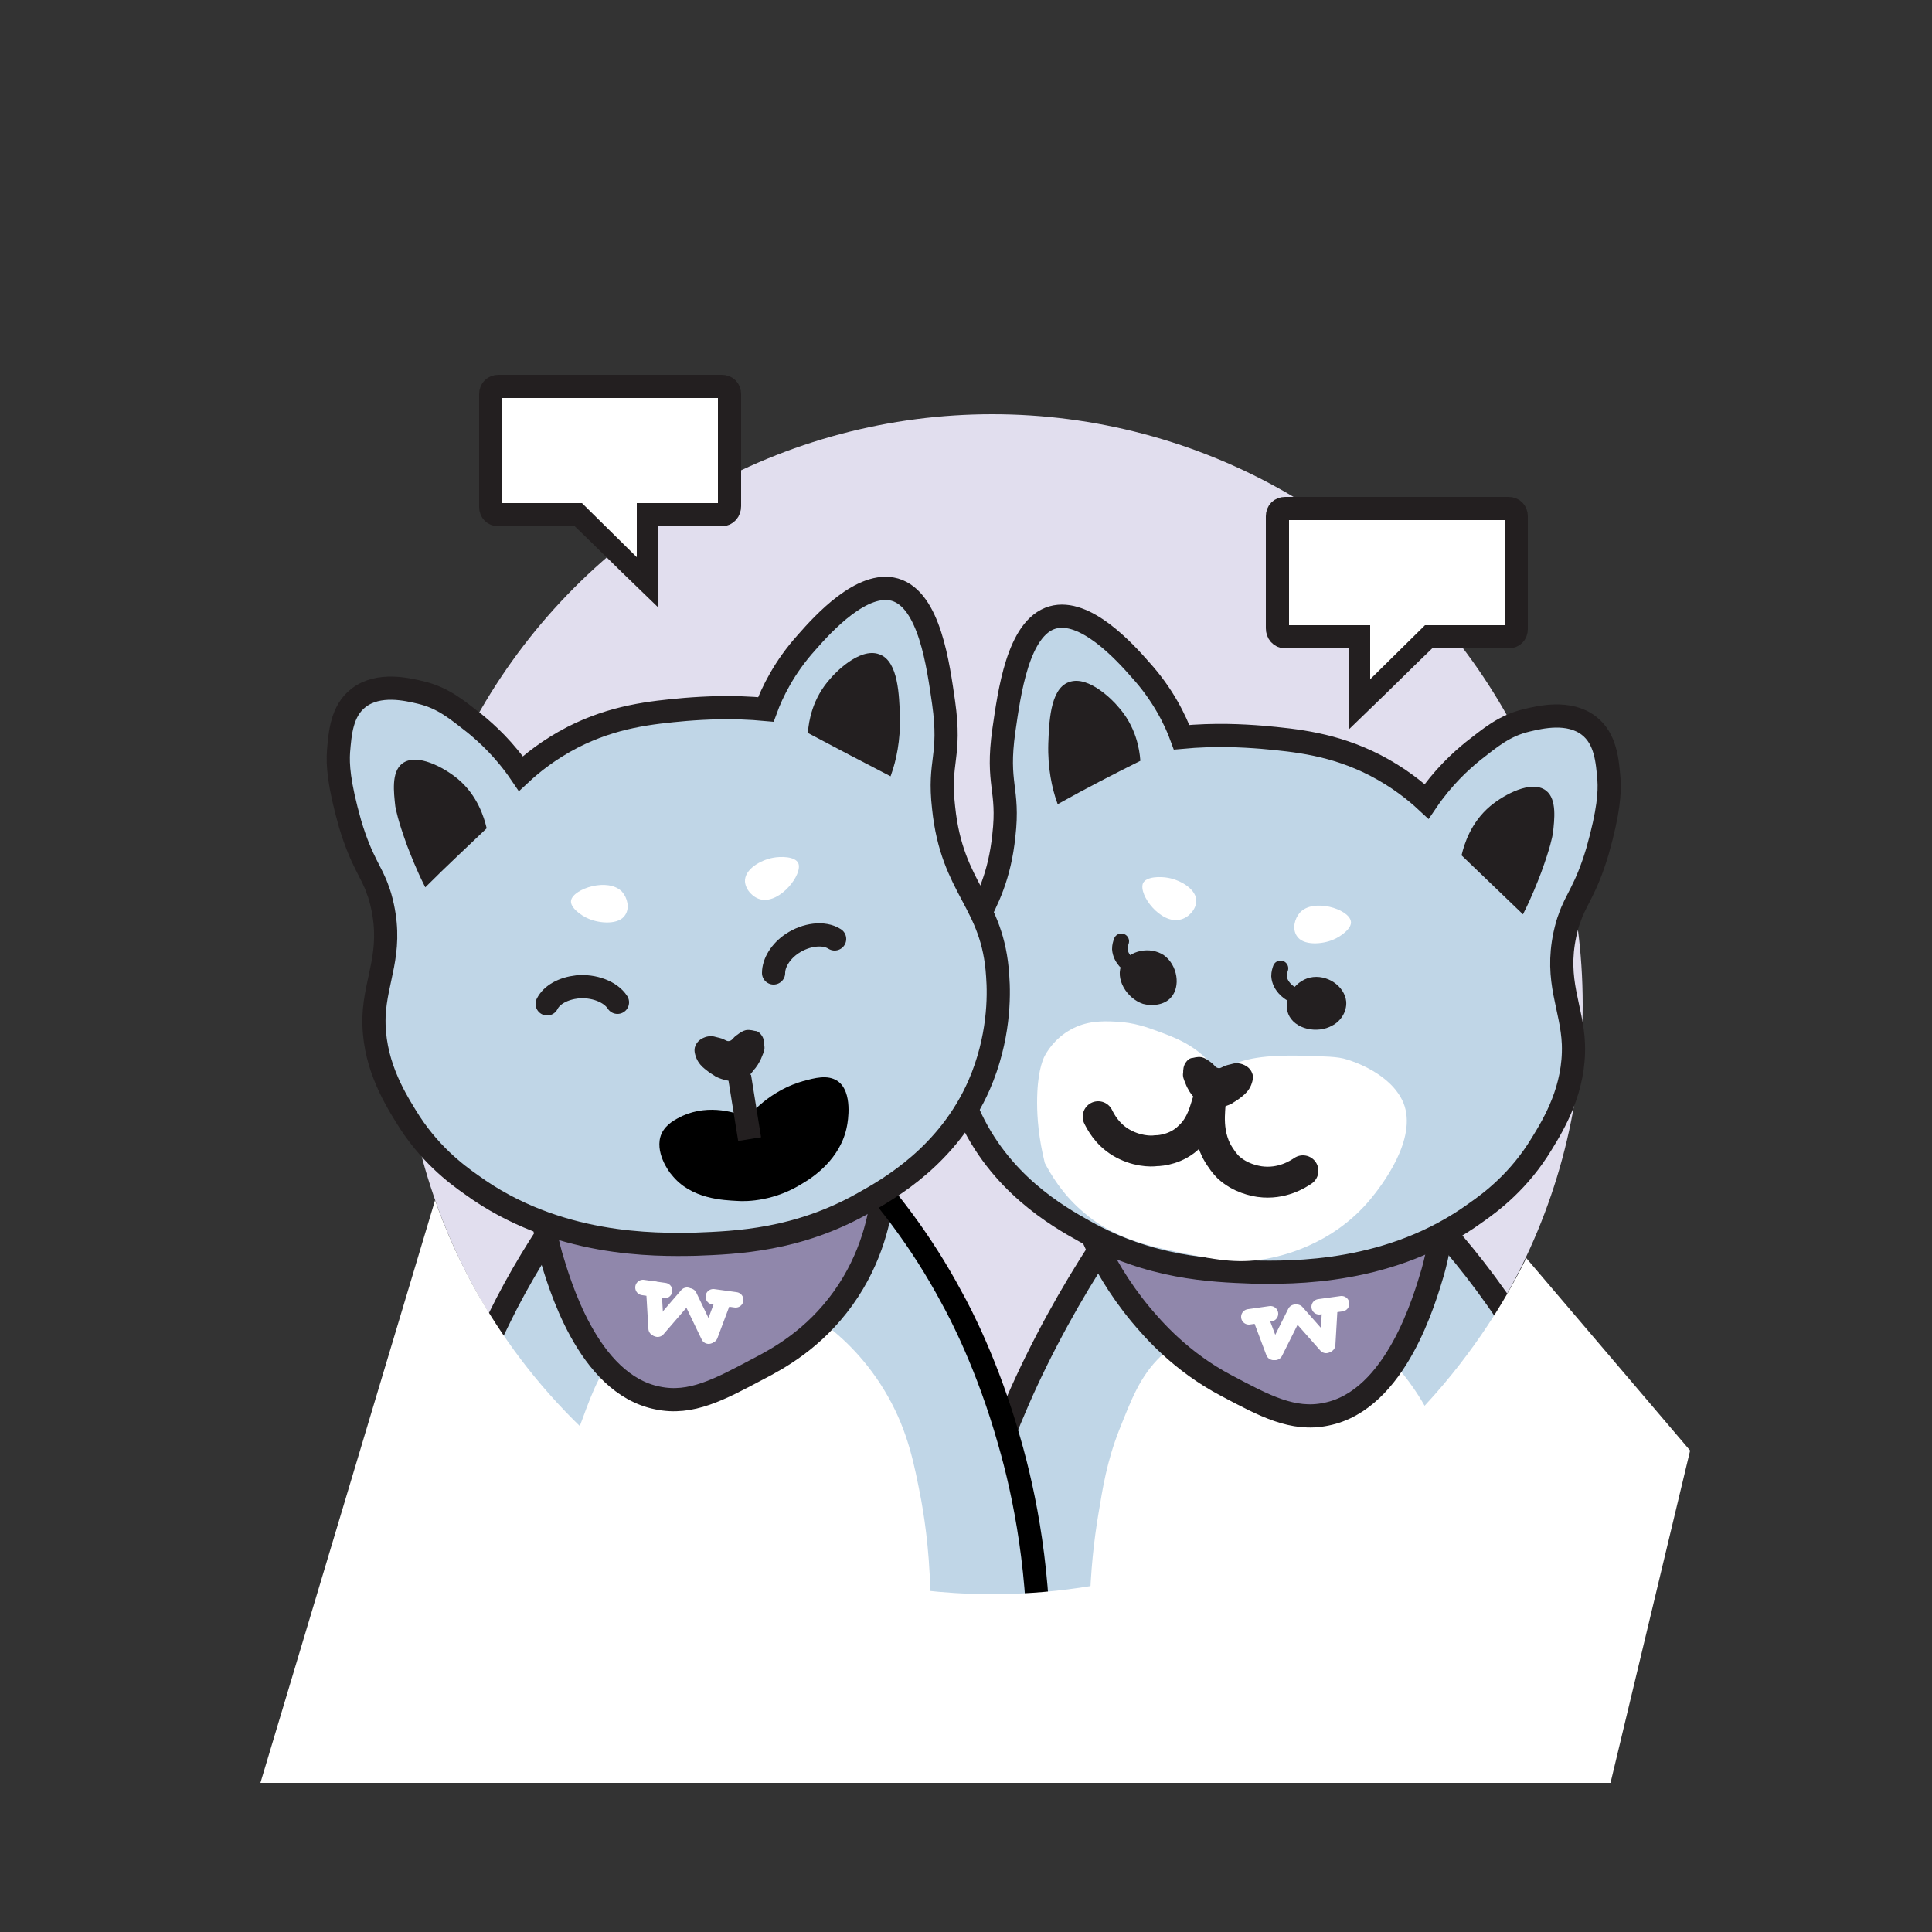 <?xml version="1.0" encoding="utf-8"?>
<!-- Generator: Adobe Illustrator 24.1.2, SVG Export Plug-In . SVG Version: 6.00 Build 0)  -->
<svg version="1.1" id="Layer_1" xmlns="http://www.w3.org/2000/svg" xmlns:xlink="http://www.w3.org/1999/xlink" x="0px" y="0px"
	 viewBox="0 0 250 250" style="enable-background:new 0 0 250 250;" xml:space="preserve">
<rect x="0" y="0" width="250" height="250" fill="#333333" stroke="none"/>
<style type="text/css">
	.st0{fill:#E1DEEE;}
	.st1{fill:#C0D6E7;}
	.st2{fill:#FFFFFF;}
	.st3{fill:#9087AB;stroke:#231F20;stroke-width:3;stroke-miterlimit:10;}
	.st4{fill:none;stroke:#231F20;stroke-width:3;stroke-miterlimit:10;}
	.st5{fill:#231F20;stroke:#231F20;stroke-width:3;stroke-miterlimit:10;}
	.st6{fill:#231F20;stroke:#231F20;stroke-width:0.5;stroke-miterlimit:10;}
	.st7{fill:#231F20;}
	.st8{fill:none;stroke:#231F20;stroke-width:3;stroke-linecap:round;stroke-miterlimit:10;}
	.st9{fill:#C0D6E7;stroke:#231F20;stroke-width:3;stroke-miterlimit:10;}
	.st10{fill:none;stroke:#FFFFFF;stroke-width:2;stroke-linecap:round;stroke-miterlimit:10;}
	.st11{fill:#FCFDFF;stroke:#231F20;stroke-width:3;stroke-miterlimit:10;}
	.st12{fill:#FFFFFF;stroke:#231F20;stroke-width:3;stroke-miterlimit:10;}
	.st13{fill:#FFFFFF;stroke:#231F20;stroke-width:2;stroke-miterlimit:10;}
	.st14{fill:none;stroke:#000000;stroke-width:3;stroke-miterlimit:10;}
	.st15{fill:none;stroke:#231F20;stroke-width:2;stroke-linecap:round;stroke-miterlimit:10;}
	.st16{fill:none;stroke:#231F20;stroke-width:4;stroke-linecap:round;stroke-miterlimit:10;}
	.st17{fill:#FFFFFF;stroke:#FFFFFF;stroke-miterlimit:10;}
	.st18{fill:#231F20;stroke:#231F20;stroke-miterlimit:10;}
	.st19{fill:#C0D6E8;}
	.st20{fill:none;}
	.st21{fill:#C0D6E7;stroke:#231F20;stroke-width:6;stroke-linecap:round;stroke-miterlimit:10;}
	.st22{fill:#FFFFFF;stroke:#231F20;stroke-width:5;stroke-miterlimit:10;}
	.st23{fill:#231F20;stroke:#FFFFFF;stroke-width:2;stroke-linecap:round;stroke-miterlimit:10;}
	.st24{fill:#FFFFFF;stroke:#FFFFFF;stroke-linecap:round;stroke-miterlimit:10;}
</style>
<g>
	<circle class="st0" cx="128.4" cy="130" r="76.4"/>
	<path class="st1" d="M170.6,220.5c19.1,0.8,18.6,0.9,20.5,0c11-5,13.8-21,14.7-29.4c-3.6-7-7.2-14.1-10.8-21.1
		c-3.6-4.5-7.3-9.1-10.9-13.6c-13.4,1.2-26.9,2.4-40.3,3.6c-2.9,4.3-5.7,8.5-8.6,12.8c-2.5,7.8-5.1,15.6-7.6,23.4
		c-0.2,4.6-0.5,9.3-0.7,13.9c2.6,1.8,6.7,4.2,12.1,6.3C142.5,217.7,148.1,219.5,170.6,220.5z"/>
	<path class="st2" d="M144.8,185.1c-1.6,4.1-2.1,7.4-2.7,11c-0.5,3-1,7.1-1.1,12.1c4.5,0.8,9,1.5,13.5,2.3c4.3-0.1,8.5-0.3,12.8-0.4
		c4-0.1,8-0.1,11.9-0.2c3.6-0.3,7.1-0.6,10.7-0.9c0-5.6-0.6-10.3-1.2-13.6c-0.9-4.7-1.7-8.8-4.3-13.4c-2.6-4.6-5.9-7.7-8.4-9.5
		c-3-1.3-7.2-2.4-12.1-2.1c-3.1,0.2-9.1,0.6-13.7,5.1C147.5,178.1,146.4,181.1,144.8,185.1z"/>
	<path class="st4" d="M126.6,195.1c1.7-5.6,4.1-12.1,7.5-19c3.6-7.3,7.4-13.4,10.9-18.4"/>
	<path class="st4" d="M202.5,184c-1.7-4.1-4.1-8.9-7.5-14c-3.6-5.4-7.4-9.9-10.9-13.6"/>
	<path class="st1" d="M88.9,211.9c18,9.4,33.9,17.7,41.7,11.5c8.6-6.8,2.8-27.2,1.5-31.7c-2-6-3.9-12-5.9-17.9
		c-4-6.4-7.9-12.9-11.9-19.3c-14.2,1.2-28.4,2.4-42.5,3.6c-2.9,5.2-5.8,10.4-8.7,15.6c-2.1,5.8-4.2,11.5-6.3,17.3
		C63.8,196.6,74.6,204.5,88.9,211.9z"/>
	<path class="st2" d="M75.3,183.8c-1.6,4.1-2.2,7.6-2.7,11c-0.6,3.5-0.8,6.4-1,8.5c4.5,2,8.9,3.9,13.4,5.9c4.3-0.1,8.5-0.3,12.8-0.4
		c4-0.1,8-0.1,11.9-0.2c3.6-0.3,7.1-0.6,10.7-0.9c0-5.6-0.6-10.3-1.2-13.6c-0.9-4.7-1.7-8.8-4.3-13.4c-2.6-4.6-5.9-7.7-8.4-9.5
		c-3-1.3-7.2-2.4-12.1-2.1c-3.1,0.2-9.1,0.6-13.7,5.1C77.9,176.8,76.8,179.7,75.3,183.8z"/>
	<path class="st3" d="M141.7,160.7c1.1,2.5,3,5.9,5.9,9.4c1.6,1.9,5.2,6.1,11.1,9.2c4.9,2.6,8.6,4.6,12.9,3.7
		c9.1-1.8,12.8-15.1,13.8-18.4c1.4-5,1.5-9.4,1.4-12.2l-44.3,4C142.2,157.8,142,159.3,141.7,160.7z"/>
	<path class="st3" d="M114.2,154.5c-0.3,2.8-1.3,8.2-5.1,13.5c-3.8,5.3-8.4,7.8-11.1,9.2c-4.9,2.6-8.6,4.6-12.9,3.7
		c-9.1-1.8-12.8-15.1-13.8-18.4c-1.4-5-1.5-9.4-1.4-12.2C84.7,151.7,99.5,153.1,114.2,154.5z"/>
	<g>
		<line class="st10" x1="83.2" y1="166.6" x2="86" y2="167"/>
		<line class="st10" x1="92.3" y1="167.8" x2="95.2" y2="168.2"/>
		<line class="st10" x1="84.6" y1="166.8" x2="84.9" y2="171.9"/>
		<line class="st10" x1="93.7" y1="168" x2="91.9" y2="172.8"/>
		<line class="st10" x1="88.9" y1="167.6" x2="85.1" y2="172"/>
		<line class="st10" x1="89.2" y1="167.7" x2="91.7" y2="172.9"/>
	</g>
	<path class="st3" d="M73.9,155.2c-2.7,3.8-5.6,8.2-8.3,13.4c-2.2,4.3-4,8.3-5.4,12"/>
	<path class="st14" d="M110.5,150.3c3.9,4.2,8.6,10,12.7,17.7c1,1.8,4.6,8.6,7.4,18.5c2,6.9,4.1,17.3,3.8,30.2"/>
	<path class="st1" d="M129.9,108.1c0.7-6.1-1-6.5,0-13.6c0.7-4.8,1.8-13.3,6.3-14.6c4.2-1.2,9.3,4.4,11.4,6.8
		c2.9,3.2,4.5,6.5,5.3,8.7c4.3-0.4,7.9-0.2,10.4,0c4.5,0.4,9.3,0.9,14.6,3.6c3.1,1.6,5.3,3.4,6.7,4.7c2.1-3.1,4.4-5.2,6-6.5
		c2.2-1.7,4-3.3,7-4c1.7-0.4,5.4-1.3,8,0.7c2.2,1.7,2.4,4.6,2.6,7c0.1,1.6,0,4-1.5,9.3c-1.5,5-2.8,6.2-3.6,8.6
		c-0.2,0.5-0.4,1.2-0.6,2.1c-1.3,6.1,0.9,9.4,1.1,14.2c0.2,5.8-2.5,10.3-4.1,12.9c-2.9,4.8-6.5,7.5-8.5,8.9c-11,8-23.7,7.8-29,7.7
		c-5.3-0.2-13.2-0.5-21.7-5.3c-3.4-1.9-11-6.2-15-15.3c-2.6-6-2.6-11.5-2.4-14.1C123.6,120.2,128.8,118.7,129.9,108.1z"/>
	<path class="st6" d="M197,117.9c1-2,1.7-3.8,2.2-5.1c1.2-3.3,1.4-4.5,1.5-5c0.2-1.8,0.5-4.3-0.8-5.3c-1.7-1.3-5.1,0.5-6.9,2
		c-2.5,2.1-3.3,4.9-3.6,6.1C191.9,113,194.4,115.4,197,117.9z"/>
	<path class="st6" d="M137,103.7c-0.6-1.7-1.2-4.3-1.1-7.5c0.1-2.5,0.2-6.9,2.5-7.7c2.4-0.9,5.6,2.5,6,3c2.4,2.6,2.8,5.6,2.9,6.8
		C143.9,100,140.4,101.8,137,103.7z"/>
	<path class="st2" d="M168.2,118.1c-0.7,0.8-1,2.1-0.4,3c0.8,1.3,3.3,1.1,4.7,0.5c1-0.4,2.5-1.5,2.3-2.4
		C174.5,117.6,169.9,116.2,168.2,118.1z"/>
	<path class="st2" d="M152.7,119c1-0.2,2-1.2,2.1-2.3c0.1-1.6-2-2.8-3.6-3.1c-1-0.2-2.9-0.2-3.3,0.7
		C147.3,115.8,150.2,119.6,152.7,119z"/>
	<path class="st4" d="M129.9,108.1c0.7-6.1-1-6.5,0-13.6c0.7-4.8,1.8-13.3,6.3-14.6c4.2-1.2,9.3,4.4,11.4,6.8
		c2.9,3.2,4.5,6.5,5.3,8.7c4.3-0.4,7.9-0.2,10.4,0c4.5,0.4,9.3,0.9,14.6,3.6c3.1,1.6,5.3,3.4,6.7,4.7c2.1-3.1,4.4-5.2,6-6.5
		c2.2-1.7,4-3.3,7-4c1.7-0.4,5.4-1.3,8,0.7c2.2,1.7,2.4,4.6,2.6,7c0.1,1.6,0,4-1.5,9.3c-1.5,5-2.8,6.2-3.6,8.6
		c-0.2,0.5-0.4,1.2-0.6,2.1c-1.3,6.1,0.9,9.4,1.1,14.2c0.2,5.8-2.5,10.3-4.1,12.9c-2.9,4.8-6.5,7.5-8.5,8.9c-11,8-23.7,7.8-29,7.7
		c-5.3-0.2-13.2-0.5-21.7-5.3c-3.4-1.9-11-6.2-15-15.3c-2.6-6-2.6-11.5-2.4-14.1C123.6,120.2,128.8,118.7,129.9,108.1z"/>
	<path class="st2" d="M83.8,133.1c-3.3,0.1-4.9,0.1-6.1,0.5c-0.7,0.2-5.7,1.8-7.3,5.6c-1.9,4.7,2.9,10.8,4.2,12.4
		c5.1,6.2,12,7.5,13.6,7.8c3.9,0.7,6.9,0,11-0.8c4.2-0.9,8.8-1.8,12.9-5.5c2.5-2.2,3.9-4.6,4.7-6.1c0.8-3.2,1-5.9,1-7.8
		c0-3.9-0.7-5.4-0.9-5.9c-0.3-0.6-1.3-2.4-3.5-3.6c-2-1.1-4-1.1-5.8-1c-2.4,0.1-4.2,0.8-5.3,1.2c-2.2,0.8-5,1.8-7.1,4.4
		c-0.4,0.4-0.6,0.8-0.8,1.1c-0.2-0.2-0.6-0.4-1.1-0.7C91.6,133.7,89.3,133,83.8,133.1z"/>
	<path class="st1" d="M122.1,104.5c-0.7-6.1,1-6.5,0-13.6c-0.7-4.8-1.8-13.3-6.3-14.6c-4.2-1.2-9.3,4.4-11.4,6.8
		c-2.9,3.2-4.5,6.5-5.3,8.7c-4.3-0.4-7.9-0.2-10.4,0c-4.5,0.4-9.3,0.9-14.6,3.6c-3.1,1.6-5.3,3.4-6.7,4.7c-2.1-3.1-4.4-5.2-6-6.5
		c-2.2-1.7-4-3.3-7-4c-1.7-0.4-5.4-1.3-8,0.7c-2.2,1.7-2.4,4.6-2.6,7c-0.1,1.6,0,4,1.5,9.3c1.5,5,2.8,6.2,3.6,8.6
		c0.2,0.5,0.4,1.2,0.6,2.1c1.3,6.1-0.9,9.4-1.1,14.2c-0.2,5.8,2.5,10.3,4.1,12.9c2.9,4.8,6.5,7.5,8.5,8.9c11,8,23.7,7.8,29,7.7
		c5.3-0.2,13.2-0.5,21.7-5.3c3.4-1.9,11-6.2,15-15.3c2.6-6,2.6-11.5,2.4-14.1C128.5,116.6,123.2,115.2,122.1,104.5z"/>
	<path class="st4" d="M122.1,104.5c-0.7-6.1,1-6.5,0-13.6c-0.7-4.8-1.8-13.3-6.3-14.6c-4.2-1.2-9.3,4.4-11.4,6.8
		c-2.9,3.2-4.5,6.5-5.3,8.7c-4.3-0.4-7.9-0.2-10.4,0c-4.5,0.4-9.3,0.9-14.6,3.6c-3.1,1.6-5.3,3.4-6.7,4.7c-2.1-3.1-4.4-5.2-6-6.5
		c-2.2-1.7-4-3.3-7-4c-1.7-0.4-5.4-1.3-8,0.7c-2.2,1.7-2.4,4.6-2.6,7c-0.1,1.6,0,4,1.5,9.3c1.5,5,2.8,6.2,3.6,8.6
		c0.2,0.5,0.4,1.2,0.6,2.1c1.3,6.1-0.9,9.4-1.1,14.2c-0.2,5.8,2.5,10.3,4.1,12.9c2.9,4.8,6.5,7.5,8.5,8.9c11,8,23.7,7.8,29,7.7
		c5.3-0.2,13.2-0.5,21.7-5.3c3.4-1.9,11-6.2,15-15.3c2.6-6,2.6-11.5,2.4-14.1C128.5,116.6,123.2,115.2,122.1,104.5z"/>
	<path class="st6" d="M55.1,114.4c-1-2-1.7-3.8-2.2-5.1c-1.2-3.3-1.4-4.5-1.5-5c-0.2-1.8-0.5-4.3,0.8-5.3c1.7-1.3,5.1,0.5,6.9,2
		c2.5,2.1,3.3,4.9,3.6,6.1C60.2,109.5,57.6,111.9,55.1,114.4z"/>
	<path class="st6" d="M115.1,100.1c0.6-1.7,1.2-4.3,1.1-7.5c-0.1-2.5-0.2-6.9-2.5-7.7c-2.4-0.9-5.6,2.5-6,3
		c-2.4,2.6-2.8,5.6-2.9,6.8C108.2,96.5,111.6,98.3,115.1,100.1z"/>
	<path class="st7" d="M94.4,134.7c-0.4,0.1-0.5-0.2-1.3-0.4c-0.5-0.1-0.9-0.3-1.4-0.2c-0.1,0-1.3,0.2-1.7,1.2
		c-0.3,0.6,0,1.3,0.1,1.6c0.3,0.7,0.7,1.1,1.2,1.5c0.6,0.5,1.2,0.8,1.3,0.9c1,0.5,1.9,0.6,2.2,0.6c0.4,0,0.6,0,0.9,0
		c0.8-0.2,1.3-0.7,1.8-1.4c0.3-0.3,0.8-1,1.1-1.8c0.2-0.5,0.4-0.9,0.3-1.4c0-0.3,0-0.9-0.4-1.4c-0.3-0.4-0.6-0.5-0.8-0.5
		c-0.1,0-0.6-0.2-1.2-0.1c-0.4,0.1-0.7,0.3-1.1,0.6C94.8,134.3,94.8,134.6,94.4,134.7z"/>
	<path class="st8" d="M70.8,129.9c0.6-1.2,2.1-2,3.9-2.2c2.1-0.2,4.3,0.6,5.2,2"/>
	<path class="st8" d="M100.1,125.9c0-1.3,0.9-2.8,2.4-3.8c1.8-1.2,4.1-1.5,5.5-0.6"/>
	<path d="M96.7,144.6c2.8-3.2,5.8-4.3,7.2-4.7c1.5-0.4,3.2-0.9,4.5,0c2,1.4,1.3,5.3,1.2,5.8c-0.8,4.3-4.5,6.7-5.7,7.4
		c-3.6,2.3-7.2,2.4-8.5,2.3c-1.7-0.1-6-0.2-8.5-3.4c-0.3-0.3-2.3-3-1.3-5.3c0.6-1.3,1.9-1.9,2.7-2.3C91.8,142.8,95.4,144,96.7,144.6
		z"/>
	<line class="st5" x1="95.7" y1="139.3" x2="97" y2="147.4"/>
	<path class="st2" d="M80.5,115.4c0.7,0.8,1,2.1,0.4,3c-0.8,1.3-3.3,1.1-4.7,0.5c-1-0.4-2.5-1.5-2.3-2.4
		C74.2,115,78.7,113.5,80.5,115.4z"/>
	<path class="st2" d="M98.5,116.4c-1-0.2-2-1.2-2.1-2.3c-0.1-1.6,2-2.8,3.6-3.1c1-0.2,2.9-0.2,3.3,0.7
		C103.9,113.1,101,116.9,98.5,116.4z"/>
	<path class="st15" d="M146.5,125.1c-0.4-0.2-1.5-1-1.6-2.3c0-0.4,0.1-0.7,0.2-1"/>
	<path class="st15" d="M167.1,128.6c-0.4-0.2-1.5-1-1.6-2.3c0-0.4,0.1-0.7,0.2-1"/>
	<g>
		<line class="st10" x1="173.6" y1="168.7" x2="170.7" y2="169.1"/>
		<line class="st10" x1="164.4" y1="170" x2="161.6" y2="170.4"/>
		<line class="st10" x1="172.1" y1="168.9" x2="171.8" y2="174"/>
		<line class="st10" x1="163" y1="170.2" x2="164.8" y2="175"/>
		<line class="st10" x1="167.8" y1="169.8" x2="171.6" y2="174.1"/>
		<line class="st10" x1="167.6" y1="169.8" x2="165" y2="175"/>
	</g>
	<path class="st2" d="M168.2,136.6c3.3,0.1,4.9,0.1,6.1,0.5c0.7,0.2,5.7,1.8,7.3,5.6c1.9,4.7-2.9,10.8-4.2,12.4
		c-5.1,6.2-12,7.5-13.6,7.8c-3.9,0.7-6.9,0-11-0.8c-4.2-0.9-8.8-1.8-12.9-5.5c-2.5-2.2-3.9-4.6-4.7-6.1c-0.8-3.2-1-5.9-1-7.8
		c0-3.9,0.7-5.4,0.9-5.9c0.3-0.6,1.3-2.4,3.5-3.6c2-1.1,4-1.1,5.8-1c2.4,0.1,4.2,0.8,5.3,1.2c2.2,0.8,5,1.8,7.1,4.4
		c0.4,0.4,0.6,0.8,0.8,1.1c0.2-0.2,0.6-0.4,1.1-0.7C160.4,137.2,162.7,136.5,168.2,136.6z"/>
	<path class="st7" d="M157.6,138.2c0.4,0.1,0.5-0.2,1.3-0.4c0.5-0.1,0.9-0.3,1.4-0.2c0.1,0,1.3,0.2,1.7,1.2c0.3,0.6,0,1.3-0.1,1.6
		c-0.3,0.7-0.7,1.1-1.2,1.5c-0.6,0.5-1.2,0.8-1.3,0.9c-1,0.5-1.9,0.6-2.2,0.6c-0.4,0-0.6,0-0.9,0c-0.8-0.2-1.3-0.7-1.8-1.4
		c-0.3-0.3-0.8-1-1.1-1.8c-0.2-0.5-0.4-0.9-0.3-1.4c0-0.3,0-0.9,0.4-1.4c0.3-0.4,0.6-0.5,0.8-0.5c0.1,0,0.6-0.2,1.2-0.1
		c0.4,0.1,0.7,0.3,1.1,0.6C157.2,137.8,157.2,138.1,157.6,138.2z"/>
	<path class="st16" d="M142.1,144.5c0.3,0.6,1.1,2.2,2.9,3.3c2,1.2,3.9,1.2,4.6,1.1c0.6,0,2.7-0.2,4.3-1.8c2.1-1.9,2.2-4.9,2.6-4.8
		c0.4,0.1-0.7,3.4,0.9,6.6c0.6,1.1,1.2,1.8,1.5,2.1c1.6,1.5,3.5,1.8,4.1,1.9c2.9,0.4,5-1,5.6-1.4"/>
	<g>
		<path class="st12" d="M93.4,66.6H64.5c-0.6,0-1-0.4-1-1V51c0-0.6,0.4-1,1-1h28.9c0.6,0,1,0.4,1,1v14.5
			C94.4,66.1,94,66.6,93.4,66.6z"/>
		<path class="st12" d="M75.2,66.8c2.8,2.7,5.6,5.5,8.4,8.2c0-2.7,0-5.5,0-8.2H75.2z"/>
		<polyline class="st2" points="82.4,72.1 74.9,64.7 82.4,64.7 		"/>
	</g>
	<g>
		<path class="st12" d="M184.5,82.6c-2.8,2.7-5.6,5.5-8.4,8.2c0-2.7,0-5.5,0-8.2H184.5z"/>
		<g>
			<path class="st12" d="M166.3,82.4h28.9c0.6,0,1-0.4,1-1V66.8c0-0.6-0.4-1-1-1h-28.9c-0.6,0-1,0.4-1,1v14.5
				C165.3,81.9,165.7,82.4,166.3,82.4z"/>
			<g>
				<polyline class="st2" points="177.3,87.9 184.8,80.5 177.3,80.5 				"/>
			</g>
		</g>
	</g>
	<path class="st7" d="M166.7,131.2c-0.7-1.8,0.7-4.2,2.8-4.7c2.2-0.5,4.5,1.1,4.7,3.1c0.1,1.4-0.8,2.6-1.8,3.1
		C170.5,133.8,167.5,133.2,166.7,131.2z"/>
	<path class="st7" d="M145.2,124.7c0.9-1.7,3.6-2.3,5.4-1.1c1.8,1.3,2.2,4.1,0.9,5.5c-0.9,1-2.5,1.1-3.6,0.8
		C145.8,129.2,144.2,126.6,145.2,124.7z"/>
	<path class="st2" d="M56.3,155.3c2.3,6.6,8.1,20,21.5,31.8c15.6,13.8,32.4,17.3,38.9,18.3c6.5,1,24.2,2.9,43.8-6.1
		c23.6-10.9,34.1-30.6,37-36.5l21.2,24.9l-10.3,43H33.7L56.3,155.3z"/>
</g>
</svg>
